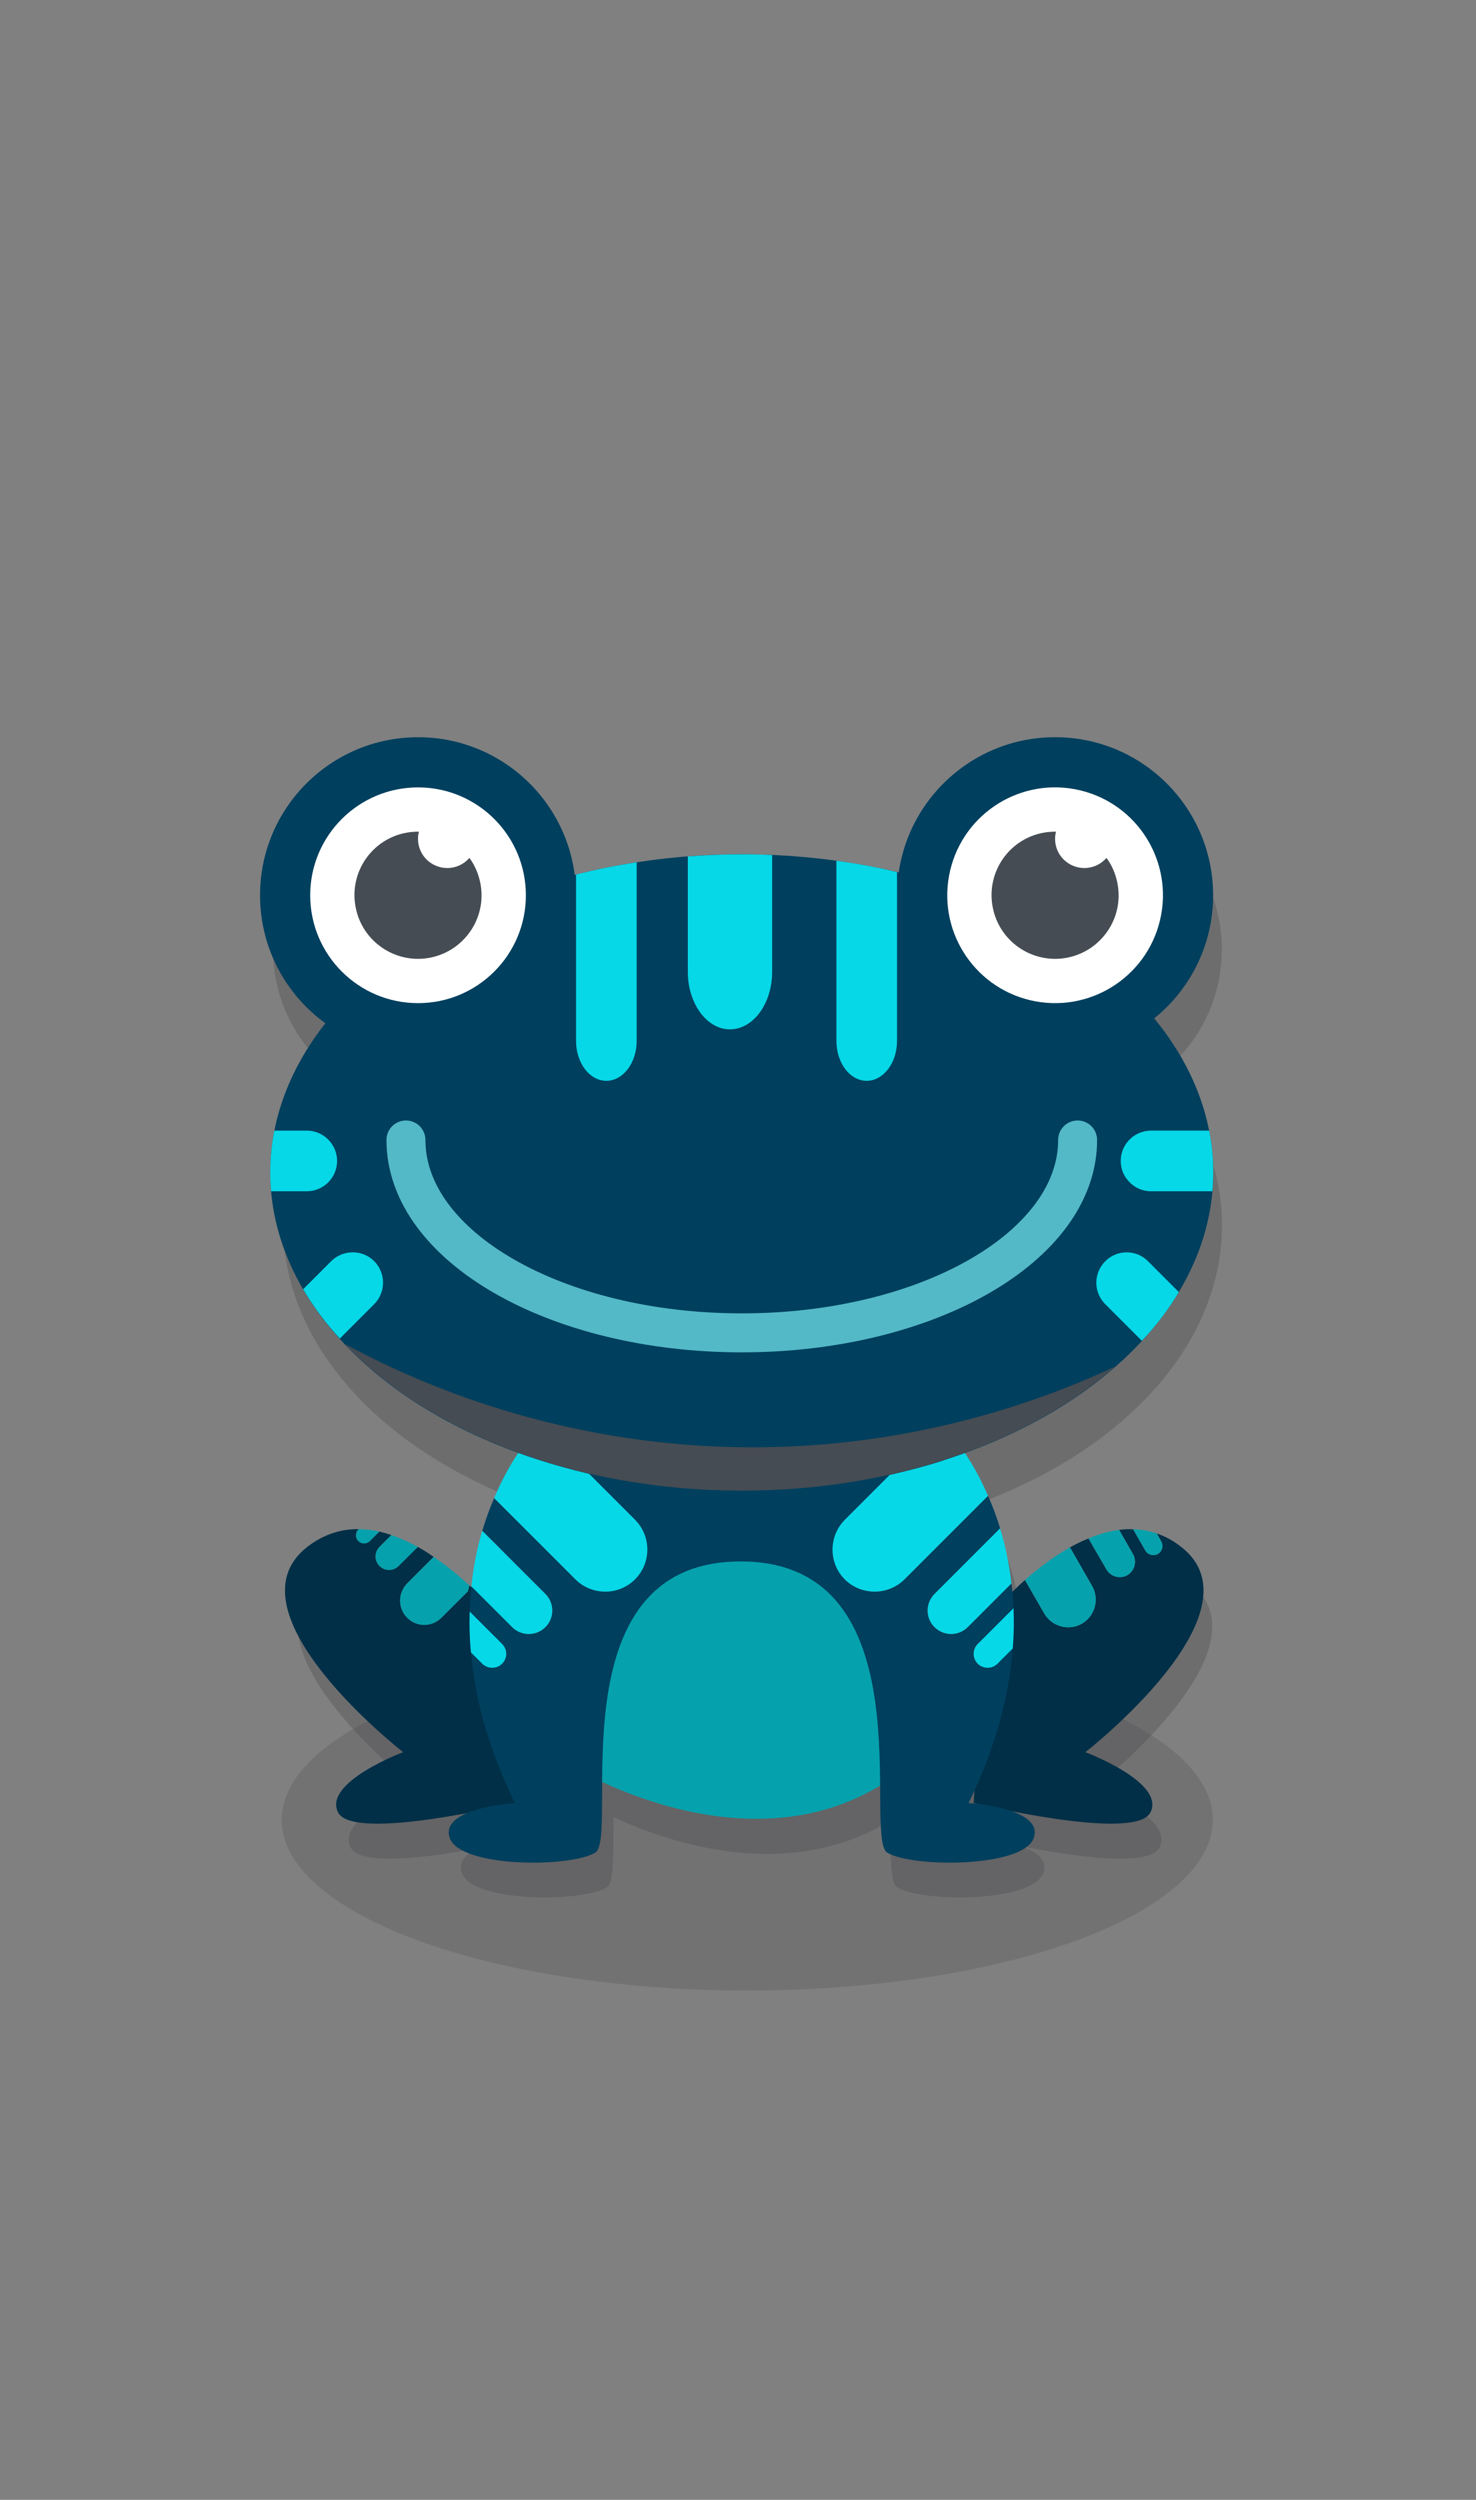 <?xml version="1.0" encoding="utf-8"?>
<!-- Generator: Adobe Illustrator 16.0.0, SVG Export Plug-In . SVG Version: 6.00 Build 0)  -->
<!DOCTYPE svg PUBLIC "-//W3C//DTD SVG 1.1//EN" "http://www.w3.org/Graphics/SVG/1.1/DTD/svg11.dtd">
<svg version="1.1" id="Layer_1" xmlns="http://www.w3.org/2000/svg" xmlns:xlink="http://www.w3.org/1999/xlink" x="0px" y="0px"
	 width="75.76px" height="128.268px" viewBox="0 0 75.76 128.268" enable-background="new 0 0 75.76 128.268" xml:space="preserve">
<rect x="0" y="0" width="75.76" height="128.268" fill="#808080" stroke="none"/>
<ellipse opacity="0.2" fill="#414042" cx="38.356" cy="93.38" rx="23.896" ry="8.754"/>
<g opacity="0.3">
	<path fill="#414042" d="M26.454,85.052c0,0-5.639-7.177-9.994-3.845c-4.357,3.332,4.869,10.508,4.869,10.508
		s-4.1,1.538-3.332,3.075c0.77,1.538,9.039-0.48,9.039-0.48L26.454,85.052z"/>
	<path fill="#414042" d="M51.058,85.052c0,0,5.641-7.177,9.996-3.845s-4.869,10.508-4.869,10.508s4.102,1.538,3.332,3.075
		c-0.77,1.538-9.037-0.48-9.037-0.48L51.058,85.052z"/>
	<path fill="#414042" d="M29.851,92.386c0,0,10.221,6.36,17.652-0.304L43.624,80.5H32.478L29.851,92.386z"/>
	<path fill="#414042" d="M50.216,94.309c4.787-9.793,0.875-16.422-0.412-18.198c-0.229-0.314-0.406-0.479-0.406-0.479L38.57,76.977
		l-10.764-1.345c0,0-0.146,0.163-0.375,0.479c-1.285,1.776-5.184,8.405-0.395,18.198c0,0-3.844,0.24-3.332,1.778
		c0.514,1.538,6.152,1.529,7.434,0.762c1.281-0.77-2.178-14.874,7.432-14.874c9.611,0,6.213,14.104,7.494,14.874
		c1.281,0.769,6.98,0.776,7.492-0.762C54.07,94.549,50.216,94.309,50.216,94.309z"/>
	<ellipse fill="#414042" cx="38.63" cy="62.881" rx="24.092" ry="16.261"/>
	<path fill="#414042" d="M39.177,76.927c-7.311,0-14.48-1.854-20.836-5.276c4.281,4.506,11.768,7.492,20.289,7.492
		c7.77,0,14.678-2.483,19.082-6.339C51.948,75.488,45.618,76.927,39.177,76.927z"/>
	<g>
		<circle fill="#414042" cx="54.642" cy="48.714" r="8.073"/>
		<circle fill="#414042" cx="54.642" cy="48.714" r="5.51"/>
	</g>
	<g>
		<circle fill="#414042" cx="22.087" cy="48.714" r="8.074"/>
		<circle fill="#414042" cx="22.087" cy="48.714" r="5.51"/>
		<path fill="#414042" d="M22.679,51.908c-1.766,0.325-3.461-0.84-3.785-2.604c-0.33-1.766,0.834-3.461,2.598-3.785
			c0.217-0.04,0.434-0.054,0.641-0.054c-0.031,0.116-0.045,0.239-0.045,0.37c0,0.824,0.67,1.487,1.494,1.487
			c0.455,0,0.855-0.2,1.133-0.517c0.277,0.378,0.471,0.825,0.563,1.318C25.609,49.89,24.437,51.577,22.679,51.908z"/>
		<path fill="#414042" d="M55.234,51.908c-1.766,0.325-3.461-0.84-3.785-2.604c-0.332-1.766,0.832-3.461,2.6-3.785
			c0.215-0.04,0.432-0.054,0.639-0.054c-0.031,0.116-0.045,0.239-0.045,0.37c0,0.824,0.67,1.487,1.494,1.487
			c0.455,0,0.855-0.2,1.133-0.517c0.279,0.378,0.471,0.825,0.563,1.318C58.163,49.89,56.991,51.577,55.234,51.908z"/>
	</g>
	<circle fill="#414042" cx="55.56" cy="60.739" r="3.848"/>
	<circle fill="#414042" cx="22.425" cy="60.739" r="3.848"/>
</g>
<g>
	<path fill="#002F47" d="M26.423,92.514c0,0-8.299,2.021-9.073,0.48c-0.774-1.549,3.344-3.089,3.344-3.089
		s-9.268-7.209-4.893-10.555c0.844-0.642,1.726-0.898,2.617-0.89l-0.024,0.022c-0.162,0.163-0.162,0.427,0,0.59
		c0.163,0.161,0.427,0.161,0.589,0l0.487-0.488c0.21,0.055,0.411,0.108,0.62,0.178l-0.604,0.604c-0.279,0.279-0.279,0.72,0,0.99
		c0.271,0.271,0.713,0.264,0.976-0.008l0.983-0.976c0.279,0.155,0.55,0.326,0.813,0.513l-1.355,1.354
		c-0.487,0.487-0.487,1.284-0.007,1.765c0.488,0.496,1.277,0.488,1.765,0l1.354-1.354c0.009-0.031,0.017-0.063,0.024-0.095
		c0.016-0.068,0.031-0.138,0.055-0.207c1.068,0.99,1.75,1.856,1.75,1.856L26.423,92.514z"/>
	<path fill="#002F47" d="M59.051,92.994c-0.766,1.541-9.074-0.48-9.074-0.48l0.581-9.308c0,0,0.813-1.029,2.051-2.136l0.99,1.72
		c0.388,0.672,1.264,0.913,1.938,0.519c0.674-0.388,0.905-1.263,0.518-1.936l-1.136-1.976c0.309-0.17,0.627-0.333,0.952-0.456
		l0.92,1.587c0.209,0.372,0.698,0.512,1.077,0.295c0.371-0.218,0.502-0.705,0.285-1.085L57.442,78.5
		c0.239-0.031,0.479-0.048,0.719-0.031l0.628,1.091c0.132,0.225,0.418,0.303,0.644,0.172c0.224-0.124,0.3-0.412,0.169-0.644
		l-0.224-0.402c0.417,0.14,0.82,0.355,1.223,0.665c4.375,3.346-4.894,10.555-4.894,10.555S59.826,91.446,59.051,92.994z"/>
	<path fill="#05A2AD" d="M29.255,90.575c0,0,10.267,6.388,17.732-0.306l-3.895-11.636H31.894L29.255,90.575z"/>
	<path fill="#003F5E" d="M53.066,94.295c-0.519,1.548-6.24,1.541-7.524,0.767c-1.285-0.775,2.129-14.943-7.527-14.943
		c-9.654,0-6.178,14.168-7.463,14.943c-1.292,0.774-6.953,0.781-7.472-0.767c-0.511-1.541,3.345-1.781,3.345-1.781
		c-1.393-2.857-2.059-5.443-2.253-7.728l0.581,0.58c0.287,0.279,0.744,0.279,1.023,0c0.278-0.277,0.278-0.734,0-1.014l-1.665-1.663
		c0.007-0.45,0.038-0.877,0.085-1.295l2.09,2.091c0.472,0.474,1.239,0.474,1.712,0c0.471-0.472,0.464-1.237-0.008-1.703
		l-3.237-3.235c0.187-0.62,0.395-1.177,0.612-1.681l4.165,4.164c0.844,0.846,2.223,0.846,3.059,0.01
		c0.852-0.844,0.844-2.224,0-3.066l-2.346-2.346c-0.054-0.017-0.108-0.023-0.163-0.04c-0.364-0.085-0.728-0.178-1.076-0.278
		c-0.031,0-0.062-0.015-0.085-0.023c-0.464-0.124-0.92-0.263-1.37-0.41c-0.317-0.101-0.635-0.21-0.945-0.325
		c0.078-0.123,0.155-0.232,0.225-0.324c0.225-0.312,0.372-0.481,0.372-0.481l1.324,0.163l9.492,1.192l9.401-1.169l1.005-0.133v1.139
		c-0.022,0.008-0.047,0.017-0.069,0.023c-0.224,0.07-0.449,0.14-0.673,0.201c-0.272,0.078-0.55,0.156-0.829,0.225
		c-0.264,0.069-0.533,0.14-0.806,0.201c-0.125,0.031-0.248,0.062-0.37,0.085l-2.301,2.301c-0.845,0.843-0.852,2.223-0.009,3.066
		c0.845,0.836,2.224,0.836,3.067-0.01l4.281-4.28c0.217,0.495,0.434,1.053,0.62,1.672l-3.36,3.36
		c-0.472,0.466-0.479,1.231-0.009,1.703c0.472,0.474,1.239,0.474,1.712,0l2.237-2.237c0.054,0.41,0.094,0.828,0.108,1.271
		l-1.834,1.834c-0.279,0.279-0.279,0.736,0,1.014c0.278,0.279,0.735,0.279,1.013,0l0.782-0.781c-0.178,2.33-0.827,4.986-2.268,7.929
		C49.714,92.514,53.577,92.754,53.066,94.295z"/>
	<path fill="#06D8E7" d="M50.712,76.75l-4.281,4.28c-0.844,0.846-2.223,0.846-3.067,0.01c-0.843-0.844-0.836-2.224,0.009-3.066
		l2.301-2.301c0.122-0.023,0.245-0.054,0.37-0.085c0.272-0.062,0.542-0.132,0.806-0.201c0.279-0.068,0.557-0.146,0.829-0.225
		c0.224-0.062,0.449-0.131,0.673-0.201c0.022-0.007,0.047-0.016,0.069-0.023v-1.139l0.464-0.054c0,0,0.188,0.17,0.412,0.481
		C49.653,74.714,50.201,75.566,50.712,76.75z"/>
	<ellipse fill="#003F5E" cx="38.073" cy="60.167" rx="24.2" ry="16.334"/>
	<path fill="#454C53" d="M38.625,74.262c-7.343,0-14.545-1.863-20.93-5.302c4.301,4.526,11.819,7.527,20.38,7.527
		c7.803,0,14.743-2.495,19.165-6.367C51.454,72.816,45.095,74.262,38.625,74.262z"/>
	<g>
		<circle fill="#003F5E" cx="54.156" cy="45.937" r="8.11"/>
		<path fill="#FFFFFF" d="M48.714,44.93c-0.558,3.005,1.429,5.893,4.435,6.449c3.009,0.556,5.895-1.431,6.45-4.437
			c0.555-3.007-1.432-5.893-4.438-6.449S49.27,41.925,48.714,44.93z"/>
	</g>
	<g>
		<circle fill="#003F5E" cx="21.457" cy="45.937" r="8.109"/>
		<circle fill="#FFFFFF" cx="21.457" cy="45.937" r="5.535"/>
		<path fill="#454C53" d="M22.052,49.145c-1.773,0.326-3.477-0.843-3.802-2.616c-0.333-1.774,0.836-3.477,2.609-3.802
			c0.218-0.04,0.434-0.055,0.643-0.055c-0.031,0.116-0.046,0.241-0.046,0.373c0,0.828,0.673,1.494,1.501,1.494
			c0.458,0,0.86-0.201,1.138-0.519c0.279,0.379,0.473,0.829,0.566,1.324C24.993,47.117,23.817,48.812,22.052,49.145z"/>
		<path fill="#454C53" d="M54.753,49.145c-1.774,0.326-3.478-0.843-3.803-2.616c-0.332-1.774,0.836-3.477,2.608-3.802
			c0.218-0.04,0.435-0.055,0.643-0.055c-0.029,0.116-0.046,0.241-0.046,0.373c0,0.828,0.674,1.494,1.503,1.494
			c0.456,0,0.858-0.201,1.136-0.519c0.281,0.379,0.475,0.829,0.566,1.324C57.695,47.117,56.517,48.812,54.753,49.145z"/>
	</g>
	<path fill="none" stroke="#54B9C6" stroke-width="2" stroke-linecap="round" stroke-miterlimit="10" d="M55.312,58.493
		c0,5.466-7.718,9.897-17.239,9.897c-9.521,0-17.237-4.432-17.237-9.897"/>
	<path fill="#06D8E7" d="M39.632,43.874v5.993c0,1.625-0.967,2.95-2.168,2.95c-1.184,0-2.16-1.324-2.16-2.95v-5.923
		c0.906-0.07,1.835-0.109,2.771-0.109C38.602,43.835,39.122,43.844,39.632,43.874z"/>
	<path fill="#06D8E7" d="M46.043,44.749v8.657c0,1.138-0.704,2.052-1.557,2.052c-0.858,0-1.555-0.914-1.555-2.052v-9.237
		C43.992,44.308,45.038,44.502,46.043,44.749z"/>
	<path fill="#06D8E7" d="M32.68,44.246v9.16c0,1.138-0.705,2.052-1.556,2.052c-0.86,0-1.557-0.914-1.557-2.052v-8.533
		C30.574,44.617,31.612,44.408,32.68,44.246z"/>
	<path fill="#06D8E7" d="M60.506,66.297c-0.519,0.875-1.152,1.712-1.896,2.501l-1.881-1.881c-0.613-0.612-0.603-1.595,0-2.199
		c0.604-0.613,1.596-0.613,2.199,0L60.506,66.297z"/>
	<path fill="#06D8E7" d="M62.273,60.164c0,0.326-0.016,0.644-0.047,0.961h-3.144c-0.457,0-0.867-0.194-1.146-0.511
		c-0.263-0.271-0.411-0.643-0.411-1.045c0-0.813,0.62-1.479,1.417-1.548c0.047-0.008,0.094-0.008,0.14-0.008h2.982
		C62.204,58.717,62.273,59.438,62.273,60.164z"/>
	<path fill="#06D8E7" d="M17.302,59.569c0,0.858-0.696,1.556-1.557,1.556h-1.827c-0.031-0.317-0.045-0.635-0.045-0.961
		c0-0.727,0.068-1.447,0.208-2.151h1.665C16.606,58.013,17.302,58.717,17.302,59.569z"/>
	<path fill="#06D8E7" d="M19.207,66.917l-1.765,1.765c-0.735-0.797-1.363-1.648-1.882-2.531l1.44-1.44
		c0.612-0.605,1.603-0.605,2.206,0C19.812,65.323,19.812,66.305,19.207,66.917z"/>
	<path fill="#06D8E7" d="M51.912,81.248l-2.237,2.237c-0.473,0.474-1.24,0.474-1.712,0c-0.471-0.472-0.463-1.237,0.009-1.703
		l3.36-3.36C51.588,79.258,51.796,80.203,51.912,81.248z"/>
	<path fill="#06D8E7" d="M51.982,84.585l-0.782,0.781c-0.277,0.279-0.734,0.279-1.013,0c-0.279-0.277-0.279-0.734,0-1.014
		l1.834-1.834C52.052,83.168,52.043,83.859,51.982,84.585z"/>
	<path fill="#06D8E7" d="M32.587,81.04c-0.836,0.836-2.215,0.836-3.059-0.01l-4.165-4.164c0.425-1.006,0.882-1.789,1.238-2.315
		c0.31,0.115,0.627,0.225,0.945,0.325c0.45,0.147,0.906,0.286,1.37,0.41c0.023,0.009,0.055,0.023,0.085,0.023
		c0.349,0.101,0.712,0.193,1.076,0.278c0.054,0.017,0.109,0.023,0.163,0.04l2.346,2.346C33.431,78.817,33.438,80.197,32.587,81.04z"
		/>
	<path fill="#06D8E7" d="M27.996,83.486c-0.473,0.474-1.24,0.474-1.712,0l-2.09-2.091c0.108-1.052,0.31-2.004,0.557-2.848
		l3.237,3.235C28.46,82.248,28.467,83.014,27.996,83.486z"/>
	<path fill="#06D8E7" d="M25.774,85.366c-0.279,0.279-0.736,0.279-1.023,0l-0.581-0.58v-0.008c-0.069-0.728-0.085-1.424-0.062-2.089
		l1.665,1.663C26.052,84.632,26.052,85.089,25.774,85.366z"/>
	<path fill="#05A2AD" d="M24.094,81.35c-0.023,0.069-0.039,0.139-0.055,0.207c-0.007,0.032-0.015,0.063-0.024,0.095l-1.354,1.354
		c-0.488,0.488-1.277,0.496-1.765,0c-0.48-0.48-0.48-1.277,0.007-1.765l1.355-1.354C22.939,80.343,23.567,80.862,24.094,81.35z"/>
	<path fill="#05A2AD" d="M21.445,79.374l-0.983,0.976c-0.263,0.271-0.705,0.279-0.976,0.008c-0.279-0.271-0.279-0.711,0-0.99
		l0.604-0.604C20.555,78.926,21.011,79.135,21.445,79.374z"/>
	<path fill="#05A2AD" d="M19.47,78.585l-0.487,0.488c-0.162,0.161-0.426,0.161-0.589,0c-0.162-0.163-0.162-0.427,0-0.59l0.024-0.022
		C18.766,78.469,19.123,78.507,19.47,78.585z"/>
	<path fill="#05A2AD" d="M55.536,83.309c-0.674,0.395-1.55,0.153-1.938-0.519l-0.99-1.72c0.666-0.581,1.457-1.193,2.31-1.673
		l1.136,1.976C56.442,82.046,56.21,82.921,55.536,83.309z"/>
	<path fill="#05A2AD" d="M57.867,80.823c-0.379,0.217-0.868,0.077-1.077-0.295l-0.92-1.587c0.512-0.217,1.028-0.371,1.563-0.441
		h0.008l0.711,1.238C58.369,80.118,58.239,80.606,57.867,80.823z"/>
	<path fill="#05A2AD" d="M59.432,79.732c-0.226,0.131-0.512,0.053-0.644-0.172l-0.628-1.091c0.41,0.007,0.813,0.078,1.217,0.217
		l0.224,0.402C59.732,79.32,59.656,79.608,59.432,79.732z"/>
</g>
</svg>
